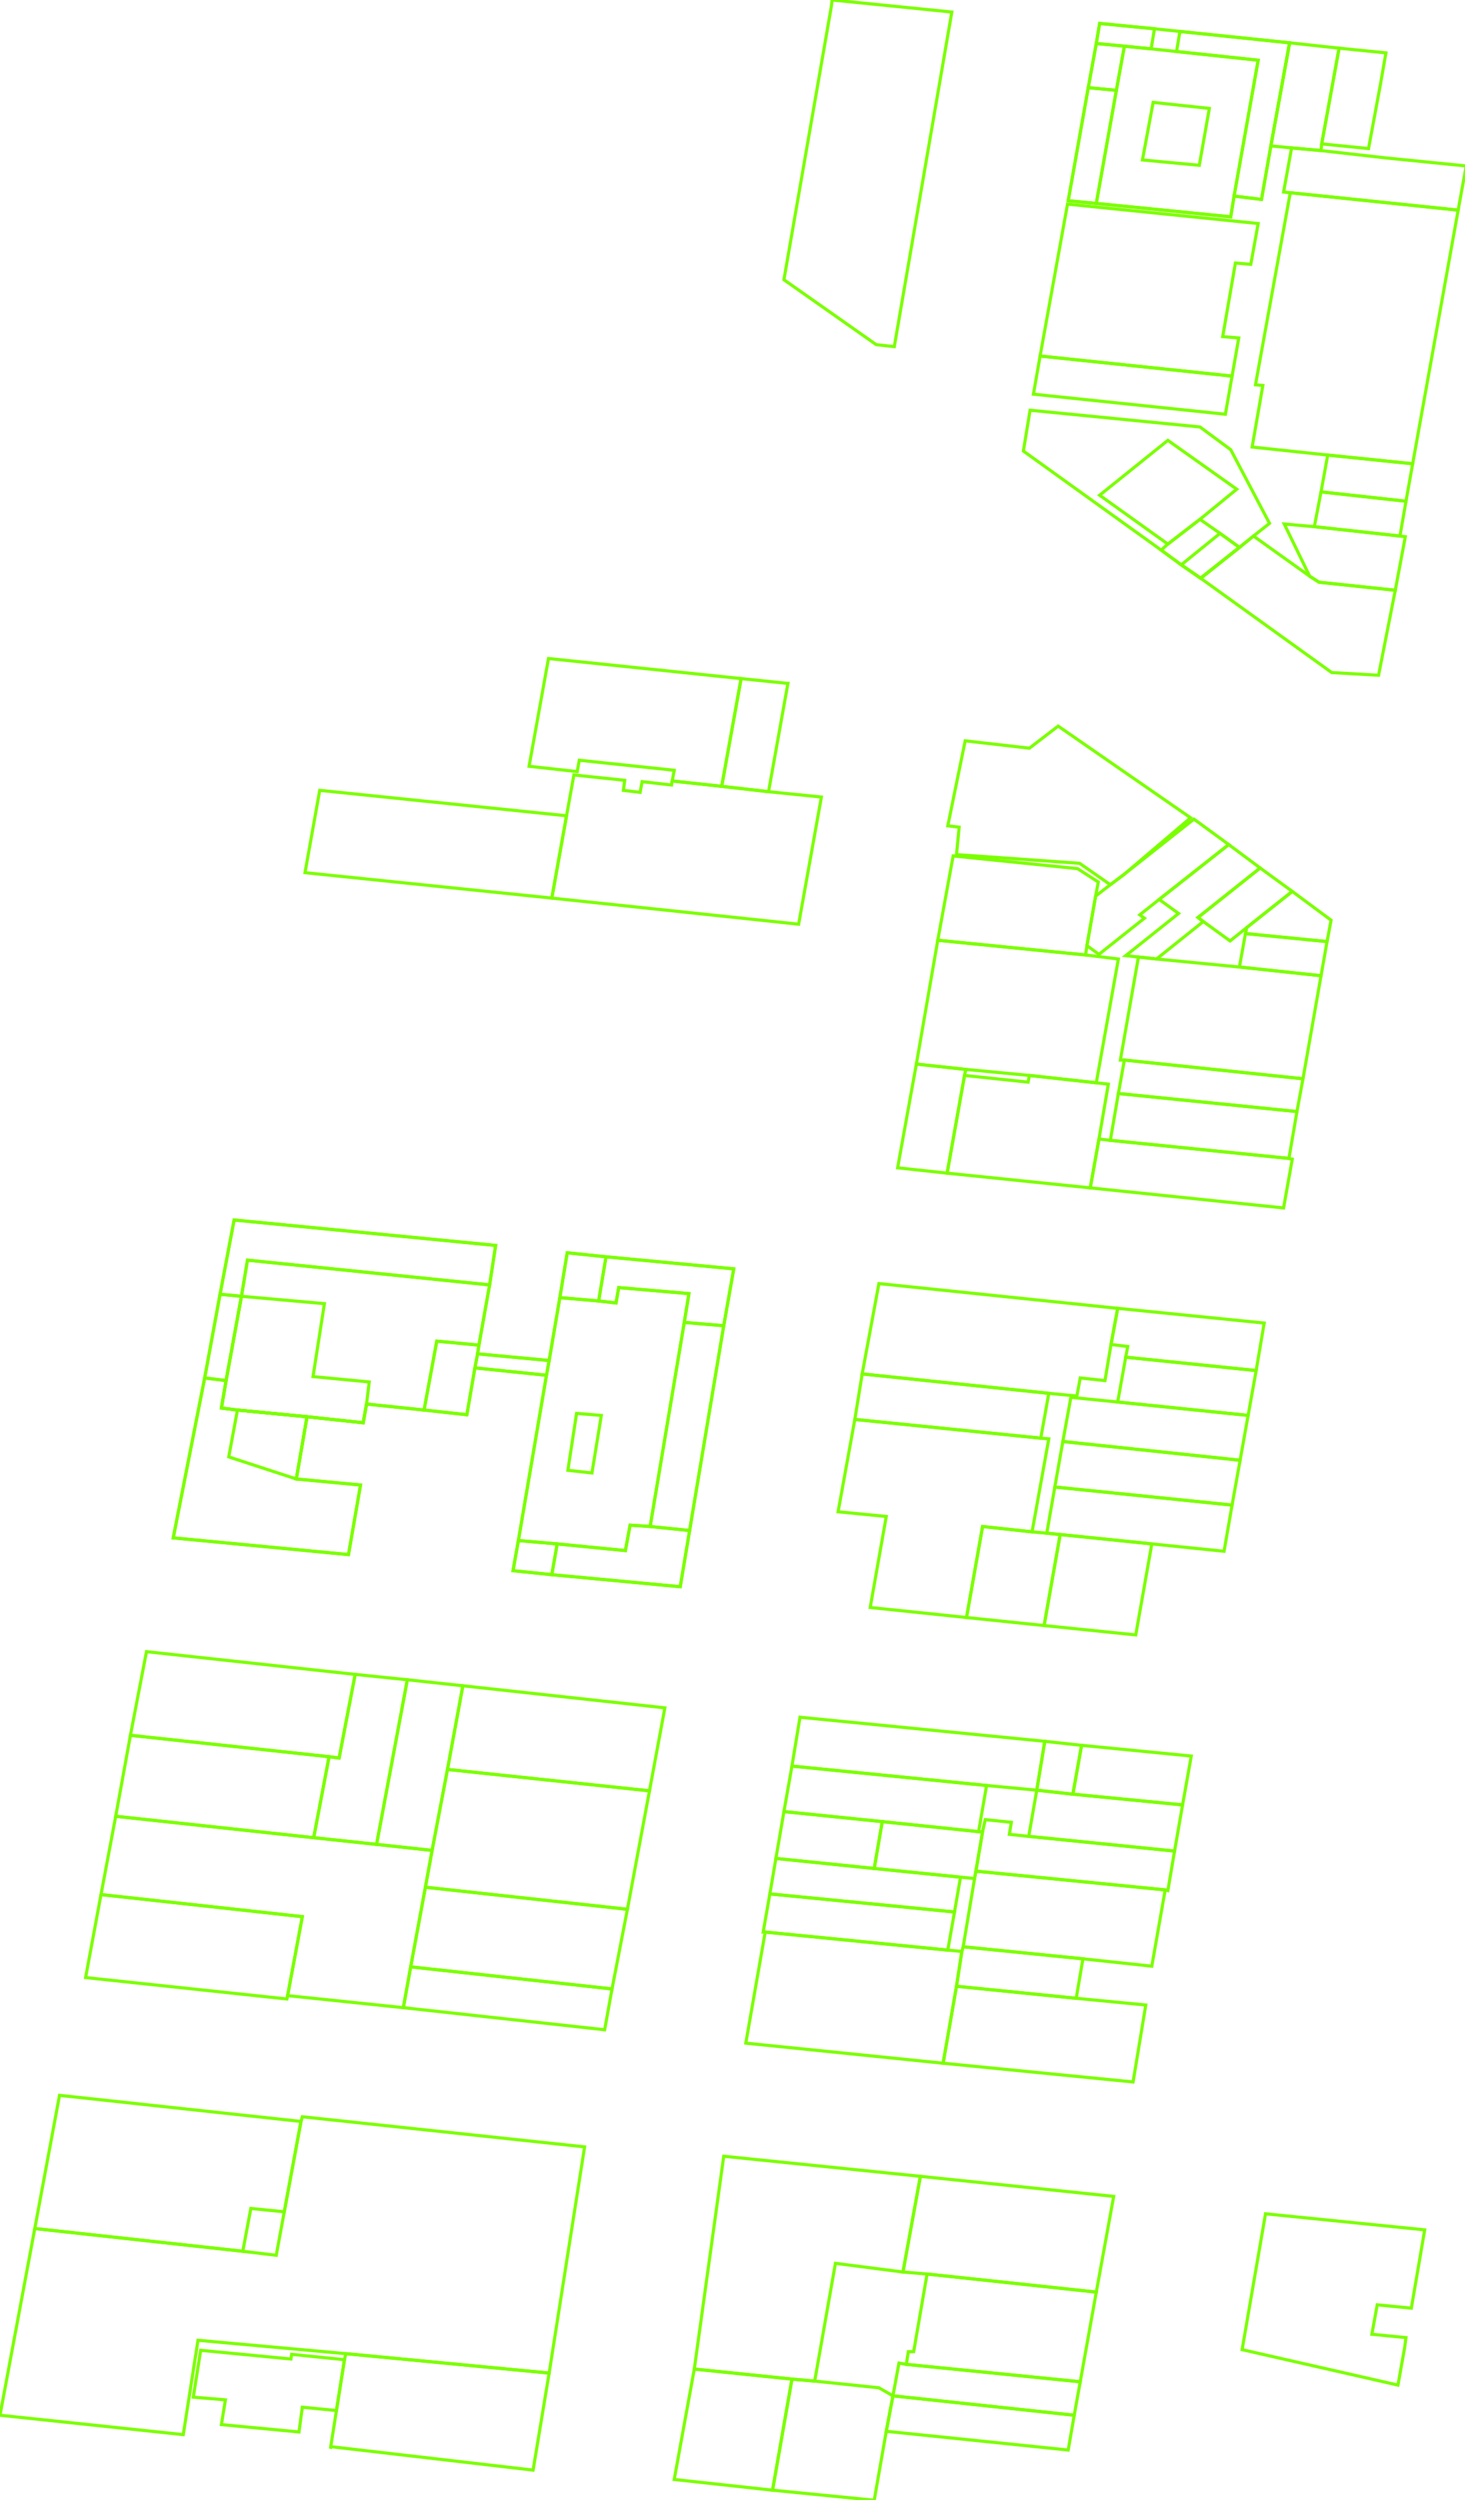 <?xml version="1.0" encoding="iso-8859-1" standalone="no"?>
<!DOCTYPE svg PUBLIC "-//W3C//DTD SVG 1.0//EN" "http://www.w3.org/TR/2001/REC-SVG-20010904/DTD/svg10.dtd">
<svg xmlns="http://www.w3.org/2000/svg" width="469" height="800">
<path style="fill:rgb(255, 0, 0);fill-opacity:0;fill-rule:evenodd;stroke:rgb(123, 255, 0);stroke-width:1;" d="M 55.46, 492.077 L 65.525, 440.899 L 70.45, 414.133 L 74.947, 390.364 L 158.672, 398.501 L 156.745, 411.135 L 153.319, 430.407 L 152.891, 433.191 L 175.803, 435.332 L 179.229, 415.203 L 181.585, 400.857 L 194.004, 402.141 L 234.904, 405.996 L 231.692, 424.197 L 220.771, 489.722 L 217.773, 507.709 L 176.66, 503.854 L 164.24, 502.57 L 165.953, 492.934 L 174.946, 440.043 L 152.034, 437.687 L 149.465, 452.677 L 135.76, 451.178 L 117.345, 449.251 L 116.274, 455.246 L 98.287, 453.319 L 94.861, 473.233 L 115.418, 475.161 L 111.563, 497.43 L 55.46, 492.077 z "/>
<path style="fill:rgb(0, 255, 0);fill-opacity:0;fill-rule:evenodd;stroke:rgb(123, 255, 0);stroke-width:1;" d="M 0, 772.805 L 11.135, 713.062 L 77.73, 720.343 L 88.437, 721.627 L 91.006, 707.709 L 96.36, 678.801 L 96.788, 677.302 L 187.152, 686.938 L 175.803, 759.315 L 110.707, 753.105 L 63.383, 748.822 L 58.672, 779.015 L 0, 772.805 z "/>
<path style="fill:rgb(0, 0, 255);fill-opacity:0;fill-rule:evenodd;stroke:rgb(123, 255, 0);stroke-width:1;" d="M 400.857, 143.041 L 404.283, 123.34 L 401.927, 123.126 L 413.062, 61.67 L 466.809, 67.238 L 452.248, 148.394 L 425.054, 145.61 L 400.857, 143.041 z "/>
<path style="fill:rgb(255, 255, 0);fill-opacity:0;fill-rule:evenodd;stroke:rgb(123, 255, 0);stroke-width:1;" d="M 250.964, 89.507 L 266.167, 1.927 L 266.381, 0 L 304.711, 3.854 L 286.296, 110.921 L 280.514, 110.278 L 250.964, 89.507 z "/>
<path style="fill:rgb(255, 0, 0);fill-opacity:0;fill-rule:evenodd;stroke:rgb(123, 255, 0);stroke-width:1;" d="M 32.334, 606.21 L 37.045, 581.156 L 100.428, 588.009 L 120.557, 590.15 L 138.33, 592.077 L 136.188, 603.854 L 131.478, 629.336 L 129.122, 642.398 L 92.077, 638.544 L 96.788, 613.276 L 32.334, 606.21 z "/>
<path style="fill:rgb(0, 255, 0);fill-opacity:0;fill-rule:evenodd;stroke:rgb(123, 255, 0);stroke-width:1;" d="M 341.97, 64.24 L 348.394, 28.051 L 350.964, 13.919 L 352.034, 7.495 L 369.593, 9.208 L 377.73, 10.064 L 412.848, 13.704 L 406.852, 46.681 L 403.854, 63.812 L 395.075, 62.741 L 394.004, 69.379 L 350.964, 65.096 L 341.97, 64.24 z "/>
<path style="fill:rgb(0, 0, 255);fill-opacity:0;fill-rule:evenodd;stroke:rgb(123, 255, 0);stroke-width:1;" d="M 222.27, 758.03 L 231.692, 689.936 L 294.647, 696.36 L 289.079, 726.981 L 267.452, 724.197 L 260.814, 761.884 L 253.533, 761.242 L 222.27, 758.03 z "/>
<path style="fill:rgb(255, 255, 0);fill-opacity:0;fill-rule:evenodd;stroke:rgb(123, 255, 0);stroke-width:1;" d="M 165.953, 492.934 L 174.946, 440.043 L 175.803, 435.332 L 179.229, 415.203 L 191.649, 416.274 L 197.216, 416.916 L 198.073, 411.991 L 220.557, 413.919 L 219.058, 423.126 L 208.137, 488.437 L 201.713, 488.009 L 200.214, 496.146 L 178.373, 494.004 L 165.953, 492.934 z "/>
<path style="fill:rgb(255, 0, 0);fill-opacity:0;fill-rule:evenodd;stroke:rgb(123, 255, 0);stroke-width:1;" d="M 70.878, 450.535 L 72.377, 441.756 L 77.302, 414.775 L 79.229, 403.212 L 156.745, 411.135 L 153.319, 430.407 L 139.829, 429.122 L 135.76, 451.178 L 117.345, 449.251 L 116.274, 455.246 L 98.287, 453.319 L 76.017, 451.178 L 70.878, 450.535 z "/>
<path style="fill:rgb(0, 255, 0);fill-opacity:0;fill-rule:evenodd;stroke:rgb(123, 255, 0);stroke-width:1;" d="M 176.66, 287.366 L 181.37, 261.028 L 183.726, 247.966 L 200, 249.679 L 199.572, 252.891 L 204.925, 253.533 L 205.567, 250.107 L 214.989, 251.178 L 215.203, 249.893 L 231.049, 251.606 L 246.039, 253.319 L 262.955, 255.032 L 255.675, 295.717 L 176.66, 287.366 z "/>
<path style="fill:rgb(0, 0, 255);fill-opacity:0;fill-rule:evenodd;stroke:rgb(123, 255, 0);stroke-width:1;" d="M 11.135, 713.062 L 19.058, 670.45 L 96.36, 678.801 L 91.006, 707.709 L 80.3, 706.638 L 77.73, 720.343 L 11.135, 713.062 z "/>
<path style="fill:rgb(255, 255, 0);fill-opacity:0;fill-rule:evenodd;stroke:rgb(123, 255, 0);stroke-width:1;" d="M 332.976, 113.919 L 341.756, 65.311 L 402.784, 71.52 L 400.428, 84.582 L 395.503, 84.154 L 391.435, 107.709 L 396.574, 108.137 L 394.433, 120.343 L 332.976, 113.919 z "/>
<path style="fill:rgb(255, 0, 0);fill-opacity:0;fill-rule:evenodd;stroke:rgb(123, 255, 0);stroke-width:1;" d="M 268.308, 483.726 L 273.662, 454.176 L 333.191, 460.171 L 335.76, 460.385 L 330.407, 490.15 L 314.561, 488.437 L 309.422, 517.559 L 278.587, 514.347 L 283.726, 485.225 L 268.308, 483.726 z "/>
<path style="fill:rgb(0, 255, 0);fill-opacity:0;fill-rule:evenodd;stroke:rgb(123, 255, 0);stroke-width:1;" d="M 136.188, 603.854 L 138.33, 592.077 L 143.255, 566.167 L 207.923, 573.019 L 200.857, 610.921 L 136.188, 603.854 z "/>
<path style="fill:rgb(0, 0, 255);fill-opacity:0;fill-rule:evenodd;stroke:rgb(123, 255, 0);stroke-width:1;" d="M 303.426, 264.24 L 308.994, 237.045 L 329.55, 239.4 L 338.758, 232.334 L 381.156, 261.67 L 359.743, 279.872 L 355.46, 283.084 L 345.61, 276.231 L 306.21, 273.448 L 307.066, 264.668 L 303.426, 264.24 z "/>
<path style="fill:rgb(255, 255, 0);fill-opacity:0;fill-rule:evenodd;stroke:rgb(123, 255, 0);stroke-width:1;" d="M 327.623, 144.325 L 329.764, 131.263 L 384.154, 136.617 L 394.004, 143.897 L 404.497, 163.812 L 406.424, 167.452 L 401.285, 171.52 L 396.788, 175.161 L 384.368, 185.011 L 378.158, 180.728 L 371.734, 176.017 L 327.623, 144.325 z "/>
<path style="fill:rgb(255, 0, 0);fill-opacity:0;fill-rule:evenodd;stroke:rgb(123, 255, 0);stroke-width:1;" d="M 293.362, 340.471 L 300.214, 300.857 L 347.537, 305.567 L 358.03, 306.852 L 350.964, 346.467 L 329.55, 344.111 L 309.208, 342.184 L 293.362, 340.471 z "/>
<path style="fill:rgb(0, 255, 0);fill-opacity:0;fill-rule:evenodd;stroke:rgb(123, 255, 0);stroke-width:1;" d="M 397.645, 751.82 L 405.139, 708.351 L 456.103, 713.49 L 451.82, 738.544 L 440.899, 737.473 L 439.186, 746.895 L 450.107, 747.966 L 449.679, 751.178 L 447.537, 763.169 L 444.754, 762.527 L 397.645, 751.82 z "/>
<path style="fill:rgb(0, 0, 255);fill-opacity:0;fill-rule:evenodd;stroke:rgb(123, 255, 0);stroke-width:1;" d="M 238.758, 653.747 L 244.968, 618.201 L 303.426, 623.983 L 307.923, 624.411 L 306.21, 635.546 L 301.927, 660.171 L 238.758, 653.747 z "/>
<path style="fill:rgb(255, 255, 0);fill-opacity:0;fill-rule:evenodd;stroke:rgb(123, 255, 0);stroke-width:1;" d="M 276.017, 439.615 L 281.37, 410.707 L 357.816, 418.63 L 355.675, 430.193 L 353.747, 441.756 L 345.824, 440.899 L 344.754, 446.681 L 335.76, 445.824 L 276.017, 439.615 z "/>
<path style="fill:rgb(255, 0, 0);fill-opacity:0;fill-rule:evenodd;stroke:rgb(123, 255, 0);stroke-width:1;" d="M 350.964, 65.096 L 357.388, 28.908 L 359.957, 14.775 L 368.522, 15.632 L 376.66, 16.488 L 402.784, 19.272 L 395.075, 62.741 L 394.004, 69.379 L 350.964, 65.096 z "/>
<path style="fill:rgb(0, 255, 0);fill-opacity:0;fill-rule:evenodd;stroke:rgb(123, 255, 0);stroke-width:1;" d="M 97.644, 279.229 L 102.355, 252.891 L 166.809, 259.529 L 181.37, 261.028 L 176.66, 287.366 L 97.644, 279.229 z "/>
<path style="fill:rgb(0, 0, 255);fill-opacity:0;fill-rule:evenodd;stroke:rgb(123, 255, 0);stroke-width:1;" d="M 169.379, 245.182 L 175.589, 210.707 L 237.259, 217.131 L 231.049, 251.606 L 215.203, 249.893 L 215.846, 246.467 L 185.439, 243.255 L 184.797, 246.895 L 169.379, 245.182 z "/>
<path style="fill:rgb(255, 255, 0);fill-opacity:0;fill-rule:evenodd;stroke:rgb(123, 255, 0);stroke-width:1;" d="M 55.46, 492.077 L 65.525, 440.899 L 72.377, 441.756 L 70.878, 450.535 L 76.017, 451.178 L 98.287, 453.319 L 94.861, 473.233 L 115.418, 475.161 L 111.563, 497.43 L 55.46, 492.077 z "/>
<path style="fill:rgb(255, 0, 0);fill-opacity:0;fill-rule:evenodd;stroke:rgb(123, 255, 0);stroke-width:1;" d="M 105.782, 783.512 L 107.709, 771.306 L 110.278, 755.032 L 110.707, 753.105 L 175.803, 759.315 L 170.664, 790.364 L 105.996, 782.869 L 105.782, 783.512 z "/>
<path style="fill:rgb(0, 255, 0);fill-opacity:0;fill-rule:evenodd;stroke:rgb(123, 255, 0);stroke-width:1;" d="M 358.672, 339.186 L 364.454, 306.21 L 370.236, 306.852 L 396.788, 309.422 L 422.912, 312.206 L 417.131, 345.182 L 359.957, 339.186 L 358.672, 339.186 z "/>
<path style="fill:rgb(0, 0, 255);fill-opacity:0;fill-rule:evenodd;stroke:rgb(123, 255, 0);stroke-width:1;" d="M 289.079, 726.981 L 294.647, 696.36 L 356.531, 702.784 L 350.964, 733.405 L 296.788, 727.623 L 289.079, 726.981 z "/>
<path style="fill:rgb(255, 255, 0);fill-opacity:0;fill-rule:evenodd;stroke:rgb(123, 255, 0);stroke-width:1;" d="M 41.756, 555.246 L 46.895, 528.48 L 113.704, 535.76 L 108.565, 562.527 L 105.353, 562.099 L 41.756, 555.246 z "/>
<path style="fill:rgb(255, 0, 0);fill-opacity:0;fill-rule:evenodd;stroke:rgb(123, 255, 0);stroke-width:1;" d="M 143.255, 566.167 L 148.18, 539.4 L 212.848, 546.467 L 207.923, 573.019 L 143.255, 566.167 z "/>
<path style="fill:rgb(0, 255, 0);fill-opacity:0;fill-rule:evenodd;stroke:rgb(123, 255, 0);stroke-width:1;" d="M 27.409, 632.762 L 32.334, 606.21 L 96.788, 613.276 L 92.077, 638.544 L 91.863, 639.615 L 27.409, 632.762 z "/>
<path style="fill:rgb(0, 0, 255);fill-opacity:0;fill-rule:evenodd;stroke:rgb(123, 255, 0);stroke-width:1;" d="M 131.478, 629.336 L 136.188, 603.854 L 200.857, 610.921 L 195.931, 636.403 L 131.478, 629.336 z "/>
<path style="fill:rgb(255, 255, 0);fill-opacity:0;fill-rule:evenodd;stroke:rgb(123, 255, 0);stroke-width:1;" d="M 37.045, 581.156 L 41.756, 555.246 L 105.353, 562.099 L 100.428, 588.009 L 37.045, 581.156 z "/>
<path style="fill:rgb(255, 0, 0);fill-opacity:0;fill-rule:evenodd;stroke:rgb(123, 255, 0);stroke-width:1;" d="M 290.15, 756.531 L 290.792, 752.463 L 292.505, 752.463 L 296.788, 727.623 L 350.964, 733.405 L 345.824, 762.099 L 290.15, 756.531 z "/>
<path style="fill:rgb(0, 255, 0);fill-opacity:0;fill-rule:evenodd;stroke:rgb(123, 255, 0);stroke-width:1;" d="M 301.927, 660.171 L 306.21, 635.546 L 344.54, 639.4 L 366.809, 641.542 L 362.741, 666.167 L 301.927, 660.171 z "/>
<path style="fill:rgb(0, 0, 255);fill-opacity:0;fill-rule:evenodd;stroke:rgb(123, 255, 0);stroke-width:1;" d="M 303.212, 375.375 L 308.779, 344.111 L 329.122, 346.253 L 329.55, 344.111 L 350.964, 346.467 L 354.818, 346.895 L 351.82, 364.454 L 349.036, 380.086 L 303.212, 375.375 z "/>
<path style="fill:rgb(255, 255, 0);fill-opacity:0;fill-rule:evenodd;stroke:rgb(123, 255, 0);stroke-width:1;" d="M 308.351, 622.912 L 311.991, 601.071 L 312.42, 598.715 L 373.019, 604.711 L 368.737, 629.122 L 346.681, 626.767 L 308.351, 622.912 z "/>
<path style="fill:rgb(255, 0, 0);fill-opacity:0;fill-rule:evenodd;stroke:rgb(123, 255, 0);stroke-width:1;" d="M 384.368, 185.011 L 396.788, 175.161 L 401.285, 171.52 L 419.272, 184.368 L 422.27, 186.296 L 446.681, 188.865 L 441.328, 216.06 L 426.338, 215.203 L 384.368, 185.011 z "/>
<path style="fill:rgb(0, 255, 0);fill-opacity:0;fill-rule:evenodd;stroke:rgb(123, 255, 0);stroke-width:1;" d="M 300.214, 300.857 L 305.139, 273.876 L 344.968, 277.944 L 351.606, 282.227 L 350.749, 286.724 L 347.966, 302.57 L 347.537, 305.567 L 300.214, 300.857 z "/>
<path style="fill:rgb(0, 0, 255);fill-opacity:0;fill-rule:evenodd;stroke:rgb(123, 255, 0);stroke-width:1;" d="M 253.533, 565.096 L 256.103, 549.465 L 334.475, 557.173 L 331.906, 572.805 L 315.846, 571.306 L 253.533, 565.096 z "/>
<path style="fill:rgb(255, 255, 0);fill-opacity:0;fill-rule:evenodd;stroke:rgb(123, 255, 0);stroke-width:1;" d="M 70.878, 450.535 L 72.377, 441.756 L 77.302, 414.775 L 103.854, 417.131 L 100.214, 440.471 L 118.201, 442.184 L 117.345, 449.251 L 116.274, 455.246 L 98.287, 453.319 L 76.017, 451.178 L 70.878, 450.535 z "/>
<path style="fill:rgb(255, 0, 0);fill-opacity:0;fill-rule:evenodd;stroke:rgb(123, 255, 0);stroke-width:1;" d="M 247.323, 796.788 L 253.533, 761.242 L 260.814, 761.884 L 281.37, 764.026 L 285.867, 766.595 L 283.726, 777.944 L 279.872, 800 L 247.323, 796.788 z "/>
<path style="fill:rgb(0, 255, 0);fill-opacity:0;fill-rule:evenodd;stroke:rgb(123, 255, 0);stroke-width:1;" d="M 215.846, 793.362 L 222.27, 758.03 L 253.533, 761.242 L 247.323, 796.788 L 215.846, 793.362 z "/>
<path style="fill:rgb(0, 0, 255);fill-opacity:0;fill-rule:evenodd;stroke:rgb(123, 255, 0);stroke-width:1;" d="M 70.45, 414.133 L 74.947, 390.364 L 158.672, 398.501 L 156.745, 411.135 L 79.229, 403.212 L 77.302, 414.775 L 70.45, 414.133 z "/>
<path style="fill:rgb(255, 255, 0);fill-opacity:0;fill-rule:evenodd;stroke:rgb(123, 255, 0);stroke-width:1;" d="M 100.428, 588.009 L 105.353, 562.099 L 108.565, 562.527 L 113.704, 535.76 L 130.407, 537.473 L 120.557, 590.15 L 100.428, 588.009 z "/>
<path style="fill:rgb(255, 0, 0);fill-opacity:0;fill-rule:evenodd;stroke:rgb(123, 255, 0);stroke-width:1;" d="M 349.036, 380.086 L 351.82, 364.454 L 355.46, 364.882 L 412.634, 370.664 L 413.704, 370.878 L 410.921, 386.51 L 349.036, 380.086 z "/>
<path style="fill:rgb(0, 255, 0);fill-opacity:0;fill-rule:evenodd;stroke:rgb(123, 255, 0);stroke-width:1;" d="M 120.557, 590.15 L 130.407, 537.473 L 148.18, 539.4 L 143.255, 566.167 L 138.33, 592.077 L 120.557, 590.15 z "/>
<path style="fill:rgb(0, 0, 255);fill-opacity:0;fill-rule:evenodd;stroke:rgb(123, 255, 0);stroke-width:1;" d="M 250.964, 579.657 L 253.533, 565.096 L 315.846, 571.306 L 313.276, 586.081 L 282.441, 582.869 L 250.964, 579.657 z "/>
<path style="fill:rgb(255, 255, 0);fill-opacity:0;fill-rule:evenodd;stroke:rgb(123, 255, 0);stroke-width:1;" d="M 61.884, 767.024 L 64.24, 752.034 L 93.148, 754.818 L 93.362, 753.319 L 110.278, 755.032 L 107.709, 771.306 L 96.788, 770.236 L 95.717, 778.158 L 70.878, 775.803 L 72.163, 767.88 L 61.884, 767.024 z "/>
<path style="fill:rgb(255, 0, 0);fill-opacity:0;fill-rule:evenodd;stroke:rgb(123, 255, 0);stroke-width:1;" d="M 273.662, 454.176 L 276.017, 439.615 L 335.76, 445.824 L 333.191, 460.171 L 273.662, 454.176 z "/>
<path style="fill:rgb(0, 255, 0);fill-opacity:0;fill-rule:evenodd;stroke:rgb(123, 255, 0);stroke-width:1;" d="M 355.46, 364.882 L 358.03, 349.893 L 415.203, 355.675 L 412.634, 370.664 L 355.46, 364.882 z "/>
<path style="fill:rgb(0, 0, 255);fill-opacity:0;fill-rule:evenodd;stroke:rgb(123, 255, 0);stroke-width:1;" d="M 334.261, 520.128 L 339.4, 491.006 L 368.737, 494.004 L 363.597, 523.126 L 334.261, 520.128 z "/>
<path style="fill:rgb(255, 255, 0);fill-opacity:0;fill-rule:evenodd;stroke:rgb(123, 255, 0);stroke-width:1;" d="M 129.122, 642.398 L 131.478, 629.336 L 195.931, 636.403 L 193.576, 649.465 L 129.122, 642.398 z "/>
<path style="fill:rgb(255, 0, 0);fill-opacity:0;fill-rule:evenodd;stroke:rgb(123, 255, 0);stroke-width:1;" d="M 335.118, 490.578 L 337.687, 475.803 L 394.433, 481.585 L 391.863, 496.36 L 368.737, 494.004 L 339.4, 491.006 L 335.118, 490.578 z "/>
<path style="fill:rgb(0, 255, 0);fill-opacity:0;fill-rule:evenodd;stroke:rgb(123, 255, 0);stroke-width:1;" d="M 208.137, 488.437 L 219.058, 423.126 L 231.692, 424.197 L 220.771, 489.722 L 208.137, 488.437 z "/>
<path style="fill:rgb(0, 0, 255);fill-opacity:0;fill-rule:evenodd;stroke:rgb(123, 255, 0);stroke-width:1;" d="M 337.687, 475.803 L 340.257, 461.242 L 397.002, 467.238 L 394.433, 481.585 L 337.687, 475.803 z "/>
<path style="fill:rgb(255, 255, 0);fill-opacity:0;fill-rule:evenodd;stroke:rgb(123, 255, 0);stroke-width:1;" d="M 340.257, 461.242 L 342.827, 447.109 L 357.816, 448.608 L 399.572, 452.891 L 397.002, 467.238 L 340.257, 461.242 z "/>
<path style="fill:rgb(255, 0, 0);fill-opacity:0;fill-rule:evenodd;stroke:rgb(123, 255, 0);stroke-width:1;" d="M 312.42, 598.715 L 314.561, 586.081 L 315.418, 582.227 L 323.769, 583.084 L 323.126, 586.938 L 329.336, 587.58 L 376.017, 592.291 L 373.876, 604.925 L 373.019, 604.711 L 312.42, 598.715 z "/>
<path style="fill:rgb(0, 255, 0);fill-opacity:0;fill-rule:evenodd;stroke:rgb(123, 255, 0);stroke-width:1;" d="M 410.921, 61.456 L 413.49, 47.323 L 422.912, 48.18 L 443.683, 50.535 L 469.379, 53.105 L 466.809, 67.238 L 413.062, 61.67 L 410.921, 61.456 z "/>
<path style="fill:rgb(0, 0, 255);fill-opacity:0;fill-rule:evenodd;stroke:rgb(123, 255, 0);stroke-width:1;" d="M 330.835, 126.124 L 332.976, 113.919 L 394.433, 120.343 L 392.291, 132.548 L 330.835, 126.124 z "/>
<path style="fill:rgb(255, 255, 0);fill-opacity:0;fill-rule:evenodd;stroke:rgb(123, 255, 0);stroke-width:1;" d="M 309.422, 517.559 L 314.561, 488.437 L 330.407, 490.15 L 335.118, 490.578 L 339.4, 491.006 L 334.261, 520.128 L 309.422, 517.559 z "/>
<path style="fill:rgb(255, 0, 0);fill-opacity:0;fill-rule:evenodd;stroke:rgb(123, 255, 0);stroke-width:1;" d="M 352.034, 158.458 L 373.876, 140.899 L 395.931, 156.531 L 384.154, 166.167 L 373.876, 174.09 L 352.034, 158.458 z "/>
<path style="fill:rgb(0, 255, 0);fill-opacity:0;fill-rule:evenodd;stroke:rgb(123, 255, 0);stroke-width:1;" d="M 244.325, 618.201 L 246.467, 605.996 L 305.567, 611.777 L 303.426, 623.983 L 244.968, 618.201 L 244.325, 618.201 z "/>
<path style="fill:rgb(0, 0, 255);fill-opacity:0;fill-rule:evenodd;stroke:rgb(123, 255, 0);stroke-width:1;" d="M 355.675, 430.193 L 357.816, 418.63 L 404.711, 423.34 L 402.141, 438.544 L 360.385, 434.261 L 361.028, 430.835 L 355.675, 430.193 z "/>
<path style="fill:rgb(255, 255, 0);fill-opacity:0;fill-rule:evenodd;stroke:rgb(123, 255, 0);stroke-width:1;" d="M 329.336, 587.58 L 331.906, 572.805 L 343.469, 574.09 L 378.587, 577.516 L 376.017, 592.291 L 329.336, 587.58 z "/>
<path style="fill:rgb(255, 0, 0);fill-opacity:0;fill-rule:evenodd;stroke:rgb(123, 255, 0);stroke-width:1;" d="M 347.966, 302.57 L 350.749, 286.724 L 355.46, 283.084 L 359.743, 279.872 L 382.227, 262.099 L 393.362, 270.236 L 371.092, 287.794 L 364.882, 292.719 L 366.381, 293.79 L 351.82, 305.353 L 347.966, 302.57 z "/>
<path style="fill:rgb(0, 255, 0);fill-opacity:0;fill-rule:evenodd;stroke:rgb(123, 255, 0);stroke-width:1;" d="M 246.467, 605.996 L 248.394, 594.647 L 279.872, 597.859 L 307.495, 600.642 L 305.567, 611.777 L 246.467, 605.996 z "/>
<path style="fill:rgb(0, 0, 255);fill-opacity:0;fill-rule:evenodd;stroke:rgb(123, 255, 0);stroke-width:1;" d="M 283.726, 777.944 L 285.867, 766.595 L 343.897, 772.805 L 341.97, 783.94 L 283.726, 777.944 z "/>
<path style="fill:rgb(255, 255, 0);fill-opacity:0;fill-rule:evenodd;stroke:rgb(123, 255, 0);stroke-width:1;" d="M 285.867, 766.595 L 287.794, 756.103 L 290.15, 756.531 L 345.824, 762.099 L 343.897, 772.805 L 285.867, 766.595 z "/>
<path style="fill:rgb(255, 0, 0);fill-opacity:0;fill-rule:evenodd;stroke:rgb(123, 255, 0);stroke-width:1;" d="M 358.03, 349.893 L 359.957, 339.186 L 417.131, 345.182 L 415.203, 355.675 L 358.03, 349.893 z "/>
<path style="fill:rgb(0, 255, 0);fill-opacity:0;fill-rule:evenodd;stroke:rgb(123, 255, 0);stroke-width:1;" d="M 376.66, 16.488 L 377.73, 10.064 L 412.848, 13.704 L 406.852, 46.681 L 403.854, 63.812 L 395.075, 62.741 L 402.784, 19.272 L 376.66, 16.488 z "/>
<path style="fill:rgb(0, 0, 255);fill-opacity:0;fill-rule:evenodd;stroke:rgb(123, 255, 0);stroke-width:1;" d="M 357.816, 448.608 L 360.385, 434.261 L 402.141, 438.544 L 399.572, 452.891 L 357.816, 448.608 z "/>
<path style="fill:rgb(255, 255, 0);fill-opacity:0;fill-rule:evenodd;stroke:rgb(123, 255, 0);stroke-width:1;" d="M 411.135, 167.666 L 420.771, 168.522 L 448.18, 171.52 L 449.893, 171.734 L 446.681, 188.865 L 422.27, 186.296 L 419.272, 184.368 L 411.135, 167.666 z "/>
<path style="fill:rgb(255, 0, 0);fill-opacity:0;fill-rule:evenodd;stroke:rgb(123, 255, 0);stroke-width:1;" d="M 176.66, 503.854 L 178.373, 494.004 L 200.214, 496.146 L 201.713, 488.009 L 208.137, 488.437 L 220.771, 489.722 L 217.773, 507.709 L 176.66, 503.854 z "/>
<path style="fill:rgb(0, 255, 0);fill-opacity:0;fill-rule:evenodd;stroke:rgb(123, 255, 0);stroke-width:1;" d="M 343.469, 574.09 L 346.253, 558.458 L 381.37, 561.884 L 378.587, 577.516 L 343.469, 574.09 z "/>
<path style="fill:rgb(0, 0, 255);fill-opacity:0;fill-rule:evenodd;stroke:rgb(123, 255, 0);stroke-width:1;" d="M 287.366, 373.662 L 293.362, 340.471 L 309.208, 342.184 L 308.779, 344.111 L 303.212, 375.375 L 287.366, 373.662 z "/>
<path style="fill:rgb(255, 255, 0);fill-opacity:0;fill-rule:evenodd;stroke:rgb(123, 255, 0);stroke-width:1;" d="M 406.852, 46.681 L 412.848, 13.704 L 428.694, 15.418 L 423.126, 46.038 L 422.912, 48.18 L 413.49, 47.323 L 406.852, 46.681 z "/>
<path style="fill:rgb(255, 0, 0);fill-opacity:0;fill-rule:evenodd;stroke:rgb(123, 255, 0);stroke-width:1;" d="M 191.649, 416.274 L 194.004, 402.141 L 234.904, 405.996 L 231.692, 424.197 L 219.058, 423.126 L 220.557, 413.919 L 198.073, 411.991 L 197.216, 416.916 L 191.649, 416.274 z "/>
<path style="fill:rgb(0, 255, 0);fill-opacity:0;fill-rule:evenodd;stroke:rgb(123, 255, 0);stroke-width:1;" d="M 231.049, 251.606 L 237.259, 217.131 L 251.82, 218.63 L 252.248, 218.63 L 246.039, 253.319 L 231.049, 251.606 z "/>
<path style="fill:rgb(0, 0, 255);fill-opacity:0;fill-rule:evenodd;stroke:rgb(123, 255, 0);stroke-width:1;" d="M 306.21, 635.546 L 307.923, 624.411 L 308.351, 622.912 L 346.681, 626.767 L 344.54, 639.4 L 306.21, 635.546 z "/>
<path style="fill:rgb(255, 255, 0);fill-opacity:0;fill-rule:evenodd;stroke:rgb(123, 255, 0);stroke-width:1;" d="M 279.872, 597.859 L 282.441, 582.869 L 313.276, 586.081 L 314.561, 586.081 L 312.42, 598.715 L 311.991, 601.071 L 307.495, 600.642 L 279.872, 597.859 z "/>
<path style="fill:rgb(255, 0, 0);fill-opacity:0;fill-rule:evenodd;stroke:rgb(123, 255, 0);stroke-width:1;" d="M 360.385, 305.782 L 377.302, 292.291 L 371.092, 287.794 L 393.362, 270.236 L 403.426, 277.73 L 383.512, 293.576 L 385.225, 294.861 L 370.236, 306.852 L 364.454, 306.21 L 360.385, 305.782 z "/>
<path style="fill:rgb(0, 255, 0);fill-opacity:0;fill-rule:evenodd;stroke:rgb(123, 255, 0);stroke-width:1;" d="M 248.394, 594.647 L 250.964, 579.657 L 282.441, 582.869 L 279.872, 597.859 L 248.394, 594.647 z "/>
<path style="fill:rgb(0, 0, 255);fill-opacity:0;fill-rule:evenodd;stroke:rgb(123, 255, 0);stroke-width:1;" d="M 423.126, 46.038 L 428.694, 15.418 L 443.683, 16.916 L 441.97, 26.767 L 439.829, 38.33 L 438.116, 47.538 L 423.126, 46.038 z "/>
<path style="fill:rgb(255, 255, 0);fill-opacity:0;fill-rule:evenodd;stroke:rgb(123, 255, 0);stroke-width:1;" d="M 73.233, 466.167 L 76.017, 451.178 L 98.287, 453.319 L 94.861, 473.233 L 73.233, 466.167 z "/>
<path style="fill:rgb(255, 0, 0);fill-opacity:0;fill-rule:evenodd;stroke:rgb(123, 255, 0);stroke-width:1;" d="M 365.739, 51.178 L 369.165, 32.762 L 387.152, 34.69 L 383.94, 52.891 L 365.739, 51.178 z "/>
<path style="fill:rgb(0, 255, 0);fill-opacity:0;fill-rule:evenodd;stroke:rgb(123, 255, 0);stroke-width:1;" d="M 422.912, 157.388 L 425.054, 145.61 L 452.248, 148.394 L 450.107, 160.385 L 422.912, 157.388 z "/>
<path style="fill:rgb(0, 0, 255);fill-opacity:0;fill-rule:evenodd;stroke:rgb(123, 255, 0);stroke-width:1;" d="M 341.97, 64.24 L 348.394, 28.051 L 357.388, 28.908 L 350.964, 65.096 L 341.97, 64.24 z "/>
<path style="fill:rgb(255, 255, 0);fill-opacity:0;fill-rule:evenodd;stroke:rgb(123, 255, 0);stroke-width:1;" d="M 383.512, 293.576 L 403.426, 277.73 L 413.704, 285.225 L 399.143, 296.788 L 393.79, 301.071 L 385.225, 294.861 L 383.512, 293.576 z "/>
<path style="fill:rgb(255, 0, 0);fill-opacity:0;fill-rule:evenodd;stroke:rgb(123, 255, 0);stroke-width:1;" d="M 420.771, 168.522 L 422.912, 157.388 L 450.107, 160.385 L 448.18, 171.52 L 420.771, 168.522 z "/>
<path style="fill:rgb(0, 255, 0);fill-opacity:0;fill-rule:evenodd;stroke:rgb(123, 255, 0);stroke-width:1;" d="M 135.76, 451.178 L 139.829, 429.122 L 153.319, 430.407 L 152.891, 433.191 L 152.034, 437.687 L 149.465, 452.677 L 135.76, 451.178 z "/>
<path style="fill:rgb(0, 0, 255);fill-opacity:0;fill-rule:evenodd;stroke:rgb(123, 255, 0);stroke-width:1;" d="M 396.788, 309.422 L 398.715, 298.715 L 424.839, 301.285 L 422.912, 312.206 L 396.788, 309.422 z "/>
<path style="fill:rgb(255, 255, 0);fill-opacity:0;fill-rule:evenodd;stroke:rgb(123, 255, 0);stroke-width:1;" d="M 398.715, 298.715 L 399.143, 296.788 L 413.704, 285.225 L 426.124, 294.433 L 424.839, 301.285 L 398.715, 298.715 z "/>
<path style="fill:rgb(255, 0, 0);fill-opacity:0;fill-rule:evenodd;stroke:rgb(123, 255, 0);stroke-width:1;" d="M 371.734, 176.017 L 373.876, 174.09 L 384.154, 166.167 L 390.578, 170.664 L 396.788, 175.161 L 384.368, 185.011 L 378.158, 180.728 L 371.734, 176.017 z "/>
<path style="fill:rgb(0, 255, 0);fill-opacity:0;fill-rule:evenodd;stroke:rgb(123, 255, 0);stroke-width:1;" d="M 65.525, 440.899 L 70.45, 414.133 L 77.302, 414.775 L 72.377, 441.756 L 65.525, 440.899 z "/>
<path style="fill:rgb(0, 0, 255);fill-opacity:0;fill-rule:evenodd;stroke:rgb(123, 255, 0);stroke-width:1;" d="M 331.906, 572.805 L 334.475, 557.173 L 346.253, 558.458 L 343.469, 574.09 L 331.906, 572.805 z "/>
<path style="fill:rgb(255, 255, 0);fill-opacity:0;fill-rule:evenodd;stroke:rgb(123, 255, 0);stroke-width:1;" d="M 179.229, 415.203 L 181.585, 400.857 L 194.004, 402.141 L 191.649, 416.274 L 179.229, 415.203 z "/>
<path style="fill:rgb(255, 0, 0);fill-opacity:0;fill-rule:evenodd;stroke:rgb(123, 255, 0);stroke-width:1;" d="M 181.799, 470.45 L 184.582, 452.248 L 192.505, 452.891 L 189.507, 471.306 L 181.799, 470.45 z "/>
<path style="fill:rgb(0, 255, 0);fill-opacity:0;fill-rule:evenodd;stroke:rgb(123, 255, 0);stroke-width:1;" d="M 348.394, 28.051 L 350.964, 13.919 L 359.957, 14.775 L 357.388, 28.908 L 348.394, 28.051 z "/>
<path style="fill:rgb(0, 0, 255);fill-opacity:0;fill-rule:evenodd;stroke:rgb(123, 255, 0);stroke-width:1;" d="M 164.24, 502.57 L 165.953, 492.934 L 178.373, 494.004 L 176.66, 503.854 L 164.24, 502.57 z "/>
<path style="fill:rgb(255, 255, 0);fill-opacity:0;fill-rule:evenodd;stroke:rgb(123, 255, 0);stroke-width:1;" d="M 378.158, 180.728 L 390.578, 170.664 L 396.788, 175.161 L 384.368, 185.011 L 378.158, 180.728 z "/>
<path style="fill:rgb(255, 0, 0);fill-opacity:0;fill-rule:evenodd;stroke:rgb(123, 255, 0);stroke-width:1;" d="M 350.964, 13.919 L 352.034, 7.495 L 369.593, 9.208 L 368.522, 15.632 L 359.957, 14.775 L 350.964, 13.919 z "/>
<path style="fill:rgb(0, 255, 0);fill-opacity:0;fill-rule:evenodd;stroke:rgb(123, 255, 0);stroke-width:1;" d="M 152.034, 437.687 L 152.891, 433.191 L 175.803, 435.332 L 174.946, 440.043 L 152.034, 437.687 z "/>
</svg>